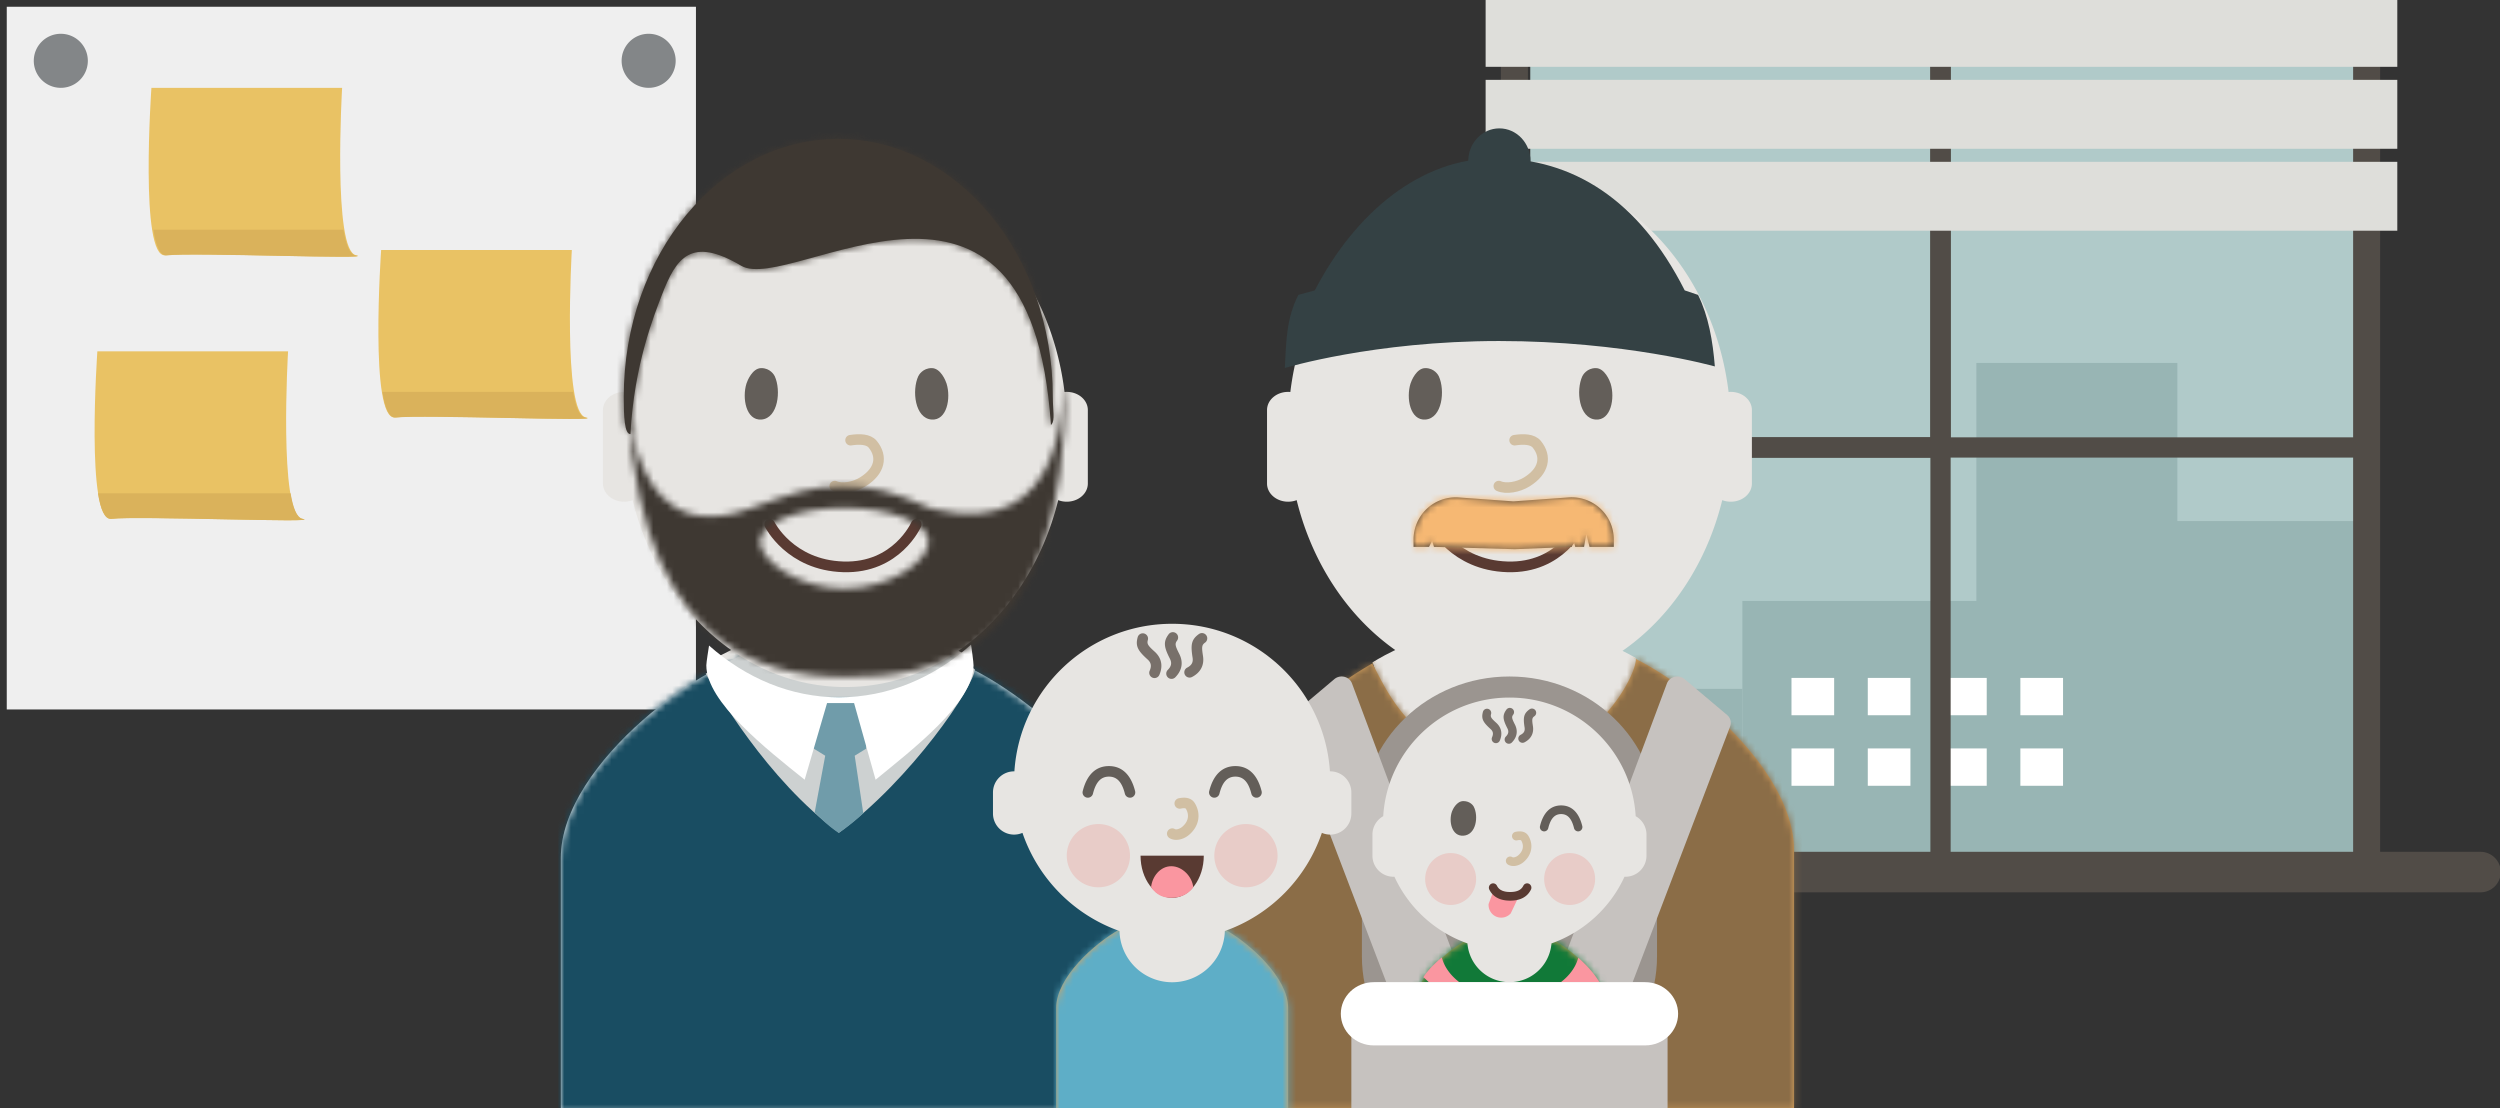 <svg xmlns="http://www.w3.org/2000/svg" xmlns:xlink="http://www.w3.org/1999/xlink" width="370" height="164" viewBox="0 0 370 164">
    <rect x="0" y="0" width="370" height="164" fill="#333333" stroke="none"/>
    <defs>
        <path id="a" d="M60.341 4.96c9.354 4.6 23.899 17.06 23.899 28.616V71.76H0V33.576c0-11.15 13.309-23.141 22.555-28.102-.468.286-.715.459-.715.459C23.433 8.57 27.715 20.28 41.147 20.28c13.435 0 19.693-12.571 19.693-15.029a41.606 41.606 0 0 0-.499-.29z"/>
        <path id="c" d="M6.689.02l8.085.582 8.18-.586A6.24 6.24 0 0 1 29.64 6.24v1.097h-3.595l-.478-1.95-.328 1.95h-1.308l-.24-.924-.258.924-8.462.346-11.95-.346-.264-.924-.463.924H0V6.243A6.24 6.24 0 0 1 6.689.02z"/>
        <path id="e" d="M41.923 0H29.339C22.553 0 0 15.724 0 30.038V67.7h84.24V30.038C84.24 15.724 61.293 0 54.51 0H41.922z"/>
        <path id="g" d="M64.848 43.778c.508-.6.169-2.098.169-4.008 0-21.105-14.216-38.21-31.75-38.21-17.536 0-31.752 17.105-31.752 38.21 0 2.78.1 5.542.993 5.468.526-10.28 3.54-17.683 4.624-20.52 2.148-5.622 4.362-8.776 11.77-4.385C26.224 24.675 61.69-2.428 64.737 43.93c-.102.107-.065.057.111-.152z"/>
        <path id="i" d="M20.28 26.854c0-2.769 5.587-5.014 12.48-5.014 6.893 0 12.48 2.245 12.48 5.014 0 2.77-5.587 6.928-12.48 6.928-6.893 0-12.48-4.159-12.48-6.928zm12.124-8.209c-4.6 0-7.314 1.02-13.763 3.344C-1.15 29.12.543.168.543.168c0 42.531 20.051 46.676 32.47 46.676 12.615 0 32.507-2.405 32.507-43.724-.877 1.242.955 23.96-19.789 18.87-5.92-2.622-8.727-3.345-13.327-3.345z"/>
        <path id="k" d="M82.221 78.075v12.628H53.958V78.075c0-3.612 4.617-7.737 7.708-9.435h12.847c3.12 1.728 7.708 5.864 7.708 9.435z"/>
        <path id="m" d="M24.226 2.617c1.353 1.204 2.687 2.672 3.395 4.124-.427.265-2.435.265-2.66-.367.237.61.078 1.332-.442 1.777a1.52 1.52 0 0 1-2.102-.115 1.583 1.583 0 0 1-.619 2.034 1.517 1.517 0 0 1-1.682-.094 1.572 1.572 0 0 1-.998 1.7 1.516 1.516 0 0 1-1.465-.23 1.546 1.546 0 0 1-1.17.984 1.521 1.521 0 0 1-1.37-.45 1.537 1.537 0 0 1-1.378.867 1.534 1.534 0 0 1-1.324-.767 1.517 1.517 0 0 1-1.266.35 1.546 1.546 0 0 1-1.17-.984c-.404.316-.952.42-1.466.23a1.572 1.572 0 0 1-.997-1.7 1.517 1.517 0 0 1-1.682.094 1.583 1.583 0 0 1-.62-2.034 1.52 1.52 0 0 1-2.1.115 1.588 1.588 0 0 1-.443-1.777c-.447.2-.962-.615-1.382-.858.645-1.01 1.676-2.04 2.742-2.94.887 3.417 5.074 6.004 10.105 6.004 5.011 0 9.185-2.566 10.094-5.963z"/>
        <path id="n" d="M34.32 11.58v15.497H0V11.58C0 7.146 5.606 2.084 9.36 0h15.6c3.788 2.12 9.36 7.197 9.36 11.58z"/>
    </defs>
    <g fill="none" fill-rule="evenodd">
        <path fill="#EFEFEF" d="M1 105h102V1H1z"/>
        <path fill="#838688" d="M13 9.002a4 4 0 1 1-8-.003 4 4 0 0 1 8 .003M100 9.002A3.998 3.998 0 0 1 96 13a4 4 0 1 1 4-3.998"/>
        <path fill="#E9C264" d="M44.7 76.775c3.48.696-24.379-.49-28.224 0C12.634 77.27 14.41 52 14.41 52h28.224S41.213 76.088 44.7 76.775"/>
        <path fill="#DAB25B" d="M43.006 73H14.5c.37 2.347.991 3.912 2.015 3.795 3.854-.455 31.771.636 28.284 0-.874-.157-1.434-1.648-1.793-3.795"/>
        <path fill="#E9C264" d="M86.7 61.778c3.477.69-24.38-.493-28.223 0C54.632 62.272 56.41 37 56.41 37h28.222s-1.416 24.089 2.068 24.778"/>
        <path fill="#DAB25B" d="M84.827 58H56.6c.367 2.35.98 3.916 1.998 3.797 3.813-.455 31.454.632 28.005 0-.866-.162-1.424-1.647-1.776-3.797"/>
        <path fill="#E9C264" d="M52.7 37.779c3.483.688-24.378-.495-28.224 0C20.634 38.267 22.41 13 22.41 13h28.223S49.216 37.087 52.7 37.779"/>
        <path fill="#DAB25B" d="M50.837 34H22.7c.365 2.348.977 3.917 1.99 3.797 3.803-.456 31.358.632 27.913 0-.86-.159-1.416-1.651-1.766-3.797"/>
        <g>
            <path fill="#B0CAC9" d="M226.48 129.067h123.783V3.387H226.48z"/>
            <path fill="#98B5B4" d="M307.372 129.065h42.89V77.113h-42.89z"/>
            <path fill="#98B5B4" d="M257.874 129.065h55.037V88.938h-55.037z"/>
            <path fill="#98B5B4" d="M292.503 129.067h29.744V53.716h-29.744zM226.48 129.067h12.555V72.594H226.48z"/>
            <path fill="#98B5B4" d="M239.035 129.067h18.839v-27.115h-18.84z"/>
            <path fill="#FFF" d="M265.14 105.855h6.314v-5.524h-6.314zM276.433 105.855h6.31v-5.524h-6.31zM287.732 105.855h6.303v-5.524h-6.303zM299.015 105.855h6.314v-5.524h-6.314zM265.14 116.296h6.314v-5.528h-6.314zM276.433 116.296h6.31v-5.528h-6.31zM287.732 116.296h6.303v-5.528h-6.303zM299.015 116.296h6.314v-5.528h-6.314z"/>
            <path stroke="#403A33" stroke-linecap="round" stroke-linejoin="round" stroke-width="3" d="M224.132 66.225h63.065V3.385h-63.065z"/>
            <path stroke="#514C47" stroke-linecap="round" stroke-linejoin="round" stroke-width="3" d="M287.197 66.225h63.066V3.385h-63.066zM224.132 129.067h63.065v-62.84h-63.065zM287.197 129.067h63.066v-62.84h-63.066z"/>
            <path stroke="#514C47" stroke-linecap="round" stroke-linejoin="round" stroke-width="6" d="M207.287 129.066h159.822"/>
            <path stroke="#514C47" stroke-linecap="round" stroke-linejoin="round" stroke-width="4" d="M224.132 129.065h126.13V3.385h-126.13z"/>
            <path fill="#DEDEDA" d="M219.873 9.889H354.8v-10.2H219.873zM219.873 22.018H354.8v-10.2H219.873zM219.873 34.146H354.8V23.95H219.873z"/>
        </g>
        <g>
            <path fill="#E7E5E2" d="M203.12 98.05c1.593 2.547 6.068 47.31 19.5 47.31 13.435 0 19.5-45.595 19.5-47.968-20.569-11.783-39 .658-39 .658z"/>
            <g transform="translate(181.28 92.32)">
                <mask id="b" fill="#fff">
                    <use xlink:href="#a"/>
                </mask>
                <use fill="#D8A25D" xlink:href="#a"/>
                <g fill="#8B6D47" mask="url(#b)">
                    <path d="M-51.48 117h196.56V-39H-51.48z"/>
                </g>
            </g>
            <path fill="#E7E5E2" d="M254.893 74.02c-3.928 15.972-16.54 27.66-31.494 27.66-14.952 0-27.564-11.688-31.492-27.659a3.54 3.54 0 0 1-1.267.231c-1.72 0-3.12-1.203-3.12-2.692V60.694c0-1.49 1.4-2.694 3.12-2.694.111 0 .221.005.33.015 2.264-18.53 15.92-32.775 32.43-32.775 16.509 0 30.165 14.246 32.43 32.775.109-.01.219-.015.33-.015 1.725 0 3.12 1.204 3.12 2.694V71.56c0 1.49-1.395 2.692-3.12 2.692-.45 0-.88-.082-1.267-.231z"/>
            <path fill="#635E59" d="M210.967 62.094c-2.257.17-2.889-3.157-2.21-5.33.13-.412.877-2.286 2.2-2.286 1.32 0 1.904 1.024 1.985 1.2.972 2.119.495 6.23-1.975 6.416M236.16 62.094c2.258.17 2.89-3.157 2.21-5.33-.128-.412-.876-2.286-2.199-2.286-1.32 0-1.904 1.024-1.985 1.2-.972 2.119-.497 6.23 1.974 6.416"/>
            <path stroke="#D1BFA3" stroke-linecap="round" stroke-width="1.56" d="M224.16 65.15c1.35-.208 2.665-.158 3.283.6 1.505 1.849 1.073 3.984-1.462 5.563-1.267.788-3.06 1.11-4.16.624"/>
            <path stroke="#593A32" stroke-linecap="round" stroke-width="1.58" d="M233.886 77.606s-2.852 6.532-10.786 6.288c-7.934-.243-10.909-6.288-10.909-6.288"/>
            <g fill="#344144">
                <path d="M253.798 54.231c-.305-3.736-.932-7.441-2.487-10.586l-1.973-.668c-6.823-13.49-16.635-19.546-28.062-19.546-10.94 0-20.633 7.9-26.683 19.546l-2.434.668c-1.809 3.547-1.8 7.014-2.003 10.823 0 0 13.107-3.998 31.705-3.998 18.595 0 31.937 3.761 31.937 3.761-.066-.218.068.215 0 0"/>
                <path d="M226.512 23.853c0-2.68-2.063-4.853-4.606-4.853-2.543 0-4.607 2.173-4.607 4.853 0 2.68 2.064 4.853 4.607 4.853s4.606-2.173 4.606-4.853"/>
            </g>
            <g>
                <g transform="translate(209.204 73.6)">
                    <mask id="d" fill="#fff">
                        <use xlink:href="#c"/>
                    </mask>
                    <use fill="#3E3832" xlink:href="#c"/>
                    <g fill="#F6B873" mask="url(#d)">
                        <path d="M-53.04-70.2H54.6V53.04H-53.04z"/>
                    </g>
                </g>
            </g>
            <g>
                <path fill="#E7E5E2" d="M104.84 98.05c1.593 2.547 6.068 47.31 19.5 47.31 13.435 0 19.5-45.595 19.5-47.968-20.569-11.783-39 .658-39 .658z"/>
                <g transform="translate(83 96.936)">
                    <mask id="f" fill="#fff">
                        <use xlink:href="#e"/>
                    </mask>
                    <use fill="#FFF" xlink:href="#e"/>
                    <g fill="#194D62" mask="url(#f)">
                        <path d="M-51.48 112.457h196.56v-154H-51.48z"/>
                    </g>
                </g>
                <path fill="#CDD1D1" d="M104.443 99.71c1.627 2.602 8.936 15.552 19.714 23.53 10.706-7.856 20.108-21.778 20.108-24.202-21.002-12.033-39.822.672-39.822.672z"/>
                <path fill="#709CAA" d="M128.19 110.802v-7.712l-1.13.06h-5.49l-1.13-.06v7.712l1.693 1.042-1.557 8.378c1.247 1.3 2.436 2.32 3.564 3.06a31.662 31.662 0 0 0 3.627-2.913l-1.27-8.525 1.693-1.042z"/>
                <path fill="#FFF" d="M143.713 95.397c-5.52 4.928-12.259 7.804-19.537 7.804-7.15 0-13.774-2.837-19.238-7.661-.066.439-.402 2.481-.402 2.933 0 5.418 8.87 12.373 14.554 16.926l3.316-11.347h3.997l3.186 11.347c5.335-4.39 14.495-11.343 14.495-16.926 0-.501-.294-2.585-.371-3.076z"/>
                <path fill="#E7E5E2" d="M156.613 74.02c-3.928 15.972-16.54 27.66-31.494 27.66-14.952 0-27.564-11.688-31.492-27.659a3.54 3.54 0 0 1-1.267.231c-1.72 0-3.12-1.203-3.12-2.692V60.694c0-1.49 1.4-2.694 3.12-2.694.111 0 .221.005.33.015 2.264-18.53 15.92-32.775 32.43-32.775 16.509 0 30.165 14.246 32.43 32.775.109-.01.219-.015.33-.015 1.724 0 3.12 1.204 3.12 2.694V71.56c0 1.49-1.396 2.692-3.12 2.692-.45 0-.88-.082-1.267-.231z"/>
                <g>
                    <path fill="#635E59" d="M112.687 62.094c-2.257.17-2.889-3.157-2.21-5.33.13-.412.877-2.286 2.2-2.286 1.32 0 1.904 1.024 1.985 1.2.972 2.119.495 6.23-1.975 6.416M137.88 62.094c2.258.17 2.89-3.157 2.21-5.33-.128-.412-.876-2.286-2.199-2.286-1.32 0-1.904 1.024-1.985 1.2-.972 2.119-.497 6.23 1.974 6.416"/>
                    <path stroke="#D1BFA3" stroke-linecap="round" stroke-width="1.56" d="M125.88 65.15c1.35-.208 2.665-.158 3.283.6 1.505 1.849 1.073 3.984-1.462 5.563-1.267.788-3.06 1.11-4.16.624"/>
                    <path stroke="#593A32" stroke-linecap="round" stroke-width="1.58" d="M135.606 77.606s-2.852 6.532-10.786 6.288c-7.934-.243-10.909-6.288-10.909-6.288"/>
                </g>
                <g transform="translate(90.8 19)">
                    <mask id="h" fill="#fff">
                        <use xlink:href="#g"/>
                    </mask>
                    <use fill="#3E3832" xlink:href="#g"/>
                    <g fill="#3E3832" mask="url(#h)">
                        <path d="M-18.177-34.32h104.65V88.92h-104.65z"/>
                    </g>
                </g>
                <g>
                    <g transform="translate(92.204 53.32)">
                        <mask id="j" fill="#fff">
                            <use xlink:href="#i"/>
                        </mask>
                        <g fill="#3E3832" mask="url(#j)">
                            <path d="M-17.16-31.757H90.48V100.5H-17.16z"/>
                        </g>
                    </g>
                </g>
            </g>
            <g>
                <path fill="#9B9590" d="M223.4 100.12c12.062 0 21.84 9.392 21.84 20.978v20.444c0 11.586-9.778 20.978-21.84 20.978s-21.84-9.392-21.84-20.978v-20.444c0-11.586 9.778-20.978 21.84-20.978z"/>
                <path fill="#C6C2BF" d="M191.189 105.818l6.295-5.308a1.685 1.685 0 0 1 2.298.133c.138.148.245.32.314.508l15.41 41.245c.3.803-.137 1.685-.977 1.977l-7.072 2.453c-.844.293-1.778-.122-2.086-.927l-14.633-38.39a1.502 1.502 0 0 1 .45-1.69zM255.611 105.818c.5.422.68 1.092.451 1.69l-14.633 38.39v.001c-.308.805-1.242 1.22-2.086.927l-7.072-2.453c-.84-.292-1.276-1.174-.976-1.977l15.409-41.245c.07-.187.176-.36.314-.508a1.685 1.685 0 0 1 2.298-.133l6.295 5.308z"/>
                <g transform="translate(209.36 139.12)">
                    <g transform="translate(-53.958 -68.64)">
                        <mask id="l" fill="#fff">
                            <use xlink:href="#k"/>
                        </mask>
                        <use fill="#D8A25D" xlink:href="#k"/>
                        <g mask="url(#l)">
                            <path fill="#117938" d="M1.117 146.765h146.765V0H1.117z"/>
                        </g>
                    </g>
                    <use fill="#FA96A0" xlink:href="#m"/>
                </g>
                <path fill="#E7E5E2" d="M204.716 120.797c.6-9.797 8.736-17.557 18.684-17.557s18.084 7.76 18.684 17.557a3.12 3.12 0 0 1 1.596 2.723v3.12a3.12 3.12 0 0 1-3.256 3.117 18.78 18.78 0 0 1-10.804 9.865 6.24 6.24 0 0 1-12.44 0 18.78 18.78 0 0 1-10.804-9.865 3.12 3.12 0 0 1-3.256-3.117v-3.12a3.12 3.12 0 0 1 1.596-2.723z"/>
                <g fill="#78706A" fill-rule="nonzero">
                    <path d="M219.475 105.355a.624.624 0 1 1 1.203.332c-.114.414-.004.594.755 1.277.79.711.974 1.645.536 2.65a.624.624 0 1 1-1.144-.5c.227-.52.156-.877-.227-1.222-1.088-.98-1.408-1.504-1.123-2.537zM222.953 105.022a.624.624 0 0 1 1.005.741c-.255.346-.217.553.246 1.463.483.947.32 1.884-.449 2.665a.624.624 0 0 1-.889-.876c.398-.404.46-.763.226-1.223-.664-1.304-.775-1.908-.139-2.77zM226.363 104.987a.624.624 0 1 1 .726 1.015c-.35.25-.377.459-.217 1.468.166 1.05-.279 1.89-1.251 2.396a.624.624 0 1 1-.575-1.108c.504-.262.674-.583.593-1.093-.229-1.446-.148-2.054.724-2.678z"/>
                </g>
                <path fill="#E8CCC8" d="M218.468 130.094c0 2.123-1.689 3.845-3.773 3.845-2.085 0-3.775-1.722-3.775-3.845s1.69-3.844 3.775-3.844c2.084 0 3.773 1.721 3.773 3.844"/>
                <path fill="#FA96A0" d="M221.45 135.666a1.89 1.89 0 0 1-1.138-1.875l.903-2.402 3.474 1.475-1.1 2.317a1.89 1.89 0 0 1-2.139.485z"/>
                <path fill="#E8CCC8" d="M236.081 130.094c0 2.123-1.69 3.845-3.773 3.845-2.085 0-3.775-1.722-3.775-3.845s1.69-3.844 3.775-3.844c2.084 0 3.773 1.721 3.773 3.844"/>
                <path fill="#D1BFA3" fill-rule="nonzero" d="M224.537 124.371a.63.63 0 0 1-.745-.495.64.64 0 0 1 .486-.759c.846-.181 1.554-.042 1.943.623.756 1.295.493 2.786-.7 3.819-.693.6-1.666.815-2.346.397a.648.648 0 0 1-.213-.88c.18-.303.567-.4.864-.217.149.092.56 0 .88-.277.73-.632.873-1.436.434-2.186-.041-.07-.224-.106-.603-.025z"/>
                <path fill="#635E59" fill-rule="nonzero" d="M227.923 122.25a.642.642 0 0 0 .457.777.628.628 0 0 0 .763-.466c.356-1.449.973-2.078 1.906-2.078.933 0 1.55.63 1.906 2.078a.628.628 0 0 0 .763.466.642.642 0 0 0 .457-.777c-.483-1.968-1.543-3.048-3.126-3.048s-2.643 1.08-3.126 3.048z"/>
                <path fill="#635E59" d="M216.59 123.683c-1.734.116-2.22-2.123-1.697-3.583.099-.278.673-1.539 1.689-1.539 1.015 0 1.463.69 1.525.809.747 1.424.381 4.188-1.517 4.313"/>
                <path fill="#593A32" fill-rule="nonzero" d="M226.58 131.662a.646.646 0 0 0-.282-.86.624.624 0 0 0-.844.287c-.302.615-.915.927-1.953.927s-1.652-.312-1.954-.927a.624.624 0 0 0-.844-.286.646.646 0 0 0-.281.86c.537 1.093 1.6 1.635 3.079 1.635 1.478 0 2.541-.542 3.078-1.636z"/>
                <path fill="#C6C2BF" d="M246.8 164.08H200v-15.416c0-1.825 2.125-3.304 4.745-3.304h37.31c2.62 0 4.745 1.479 4.745 3.304v15.416z"/>
                <path fill="#FFF" d="M203.313 145.36h40.174c2.691 0 4.873 2.095 4.873 4.68 0 2.585-2.182 4.68-4.873 4.68h-40.174c-2.691 0-4.873-2.095-4.873-4.68 0-2.585 2.182-4.68 4.873-4.68z"/>
            </g>
            <g>
                <g transform="translate(156.32 137.56)">
                    <mask id="o" fill="#fff">
                        <use xlink:href="#n"/>
                    </mask>
                    <use fill="#D8A25D" xlink:href="#n"/>
                    <g fill="#5EAEC7" mask="url(#o)">
                        <path d="M-64.163 96.76h178.6v-181h-178.6z"/>
                    </g>
                </g>
                <path fill="#E7E5E2" d="M150.131 114.16c.803-12.196 10.95-21.84 23.349-21.84 12.4 0 22.546 9.644 23.349 21.84h.051a3.12 3.12 0 0 1 3.12 3.12v3.12a3.12 3.12 0 0 1-4.362 2.863 23.464 23.464 0 0 1-14.361 14.527 7.8 7.8 0 0 1-15.594 0 23.464 23.464 0 0 1-14.36-14.527 3.12 3.12 0 0 1-4.362-2.863l-.001-3.12a3.12 3.12 0 0 1 3.171-3.12z"/>
                <path fill="#E8CCC8" d="M167.24 126.64a4.68 4.68 0 1 1-9.36.001 4.68 4.68 0 0 1 9.36-.002M189.08 126.64a4.68 4.68 0 1 1-9.36.001 4.68 4.68 0 0 1 9.36-.002"/>
                <path fill="#D1BFA3" fill-rule="nonzero" d="M174.765 119.673a.78.78 0 0 1-.32-1.527c1.048-.22 1.925-.05 2.408.759.938 1.575.611 3.39-.868 4.648-.86.731-2.066.993-2.909.483a.78.78 0 0 1 .808-1.334c.184.111.694 0 1.09-.337.906-.77 1.083-1.748.539-2.662-.051-.086-.277-.13-.748-.03z"/>
                <path fill="#635E59" fill-rule="nonzero" d="M160.243 117.09a.78.78 0 0 0 1.514.379c.44-1.764 1.206-2.53 2.363-2.53s1.922.766 2.363 2.53a.78.78 0 0 0 1.514-.378c-.6-2.397-1.914-3.711-3.877-3.711-1.963 0-3.278 1.314-3.877 3.71zM178.963 117.09a.78.78 0 1 0 1.514.379c.44-1.764 1.206-2.53 2.363-2.53s1.922.766 2.363 2.53a.78.78 0 0 0 1.514-.378c-.6-2.397-1.914-3.711-3.877-3.711-1.963 0-3.278 1.314-3.877 3.71z"/>
                <path fill="#593A32" d="M168.8 126.64h9.36c0 3.446-2.095 6.24-4.68 6.24-2.585 0-4.68-2.794-4.68-6.24z"/>
                <path fill="#FA96A0" d="M173.349 132.88c-1.22 0-2.194-.416-2.989-1.56.148-1.586 1.357-3.12 2.989-3.12 1.631 0 3.103 1.534 3.251 3.12-.795 1.144-2.03 1.56-3.251 1.56z"/>
                <g fill="#78706A" fill-rule="nonzero">
                    <path d="M168.378 94.303a.78.78 0 0 1 1.504.415c-.157.567-.005.815 1.006 1.725 1.027.925 1.265 2.136.695 3.443a.78.78 0 1 1-1.43-.624c.306-.702.21-1.192-.309-1.66-1.422-1.28-1.836-1.959-1.466-3.3zM172.955 93.877a.78.78 0 1 1 1.256.927c-.35.473-.297.759.32 1.971.628 1.232.417 2.447-.584 3.463a.78.78 0 1 1-1.112-1.094c.538-.546.624-1.038.307-1.66-.869-1.705-1.012-2.488-.187-3.607zM177.44 93.84a.78.78 0 0 1 .907 1.27c-.478.341-.517.63-.304 1.973.216 1.365-.36 2.456-1.626 3.113a.78.78 0 1 1-.72-1.384c.681-.353.914-.795.805-1.485-.3-1.89-.194-2.678.937-3.487z"/>
                </g>
            </g>
        </g>
    </g>
</svg>
